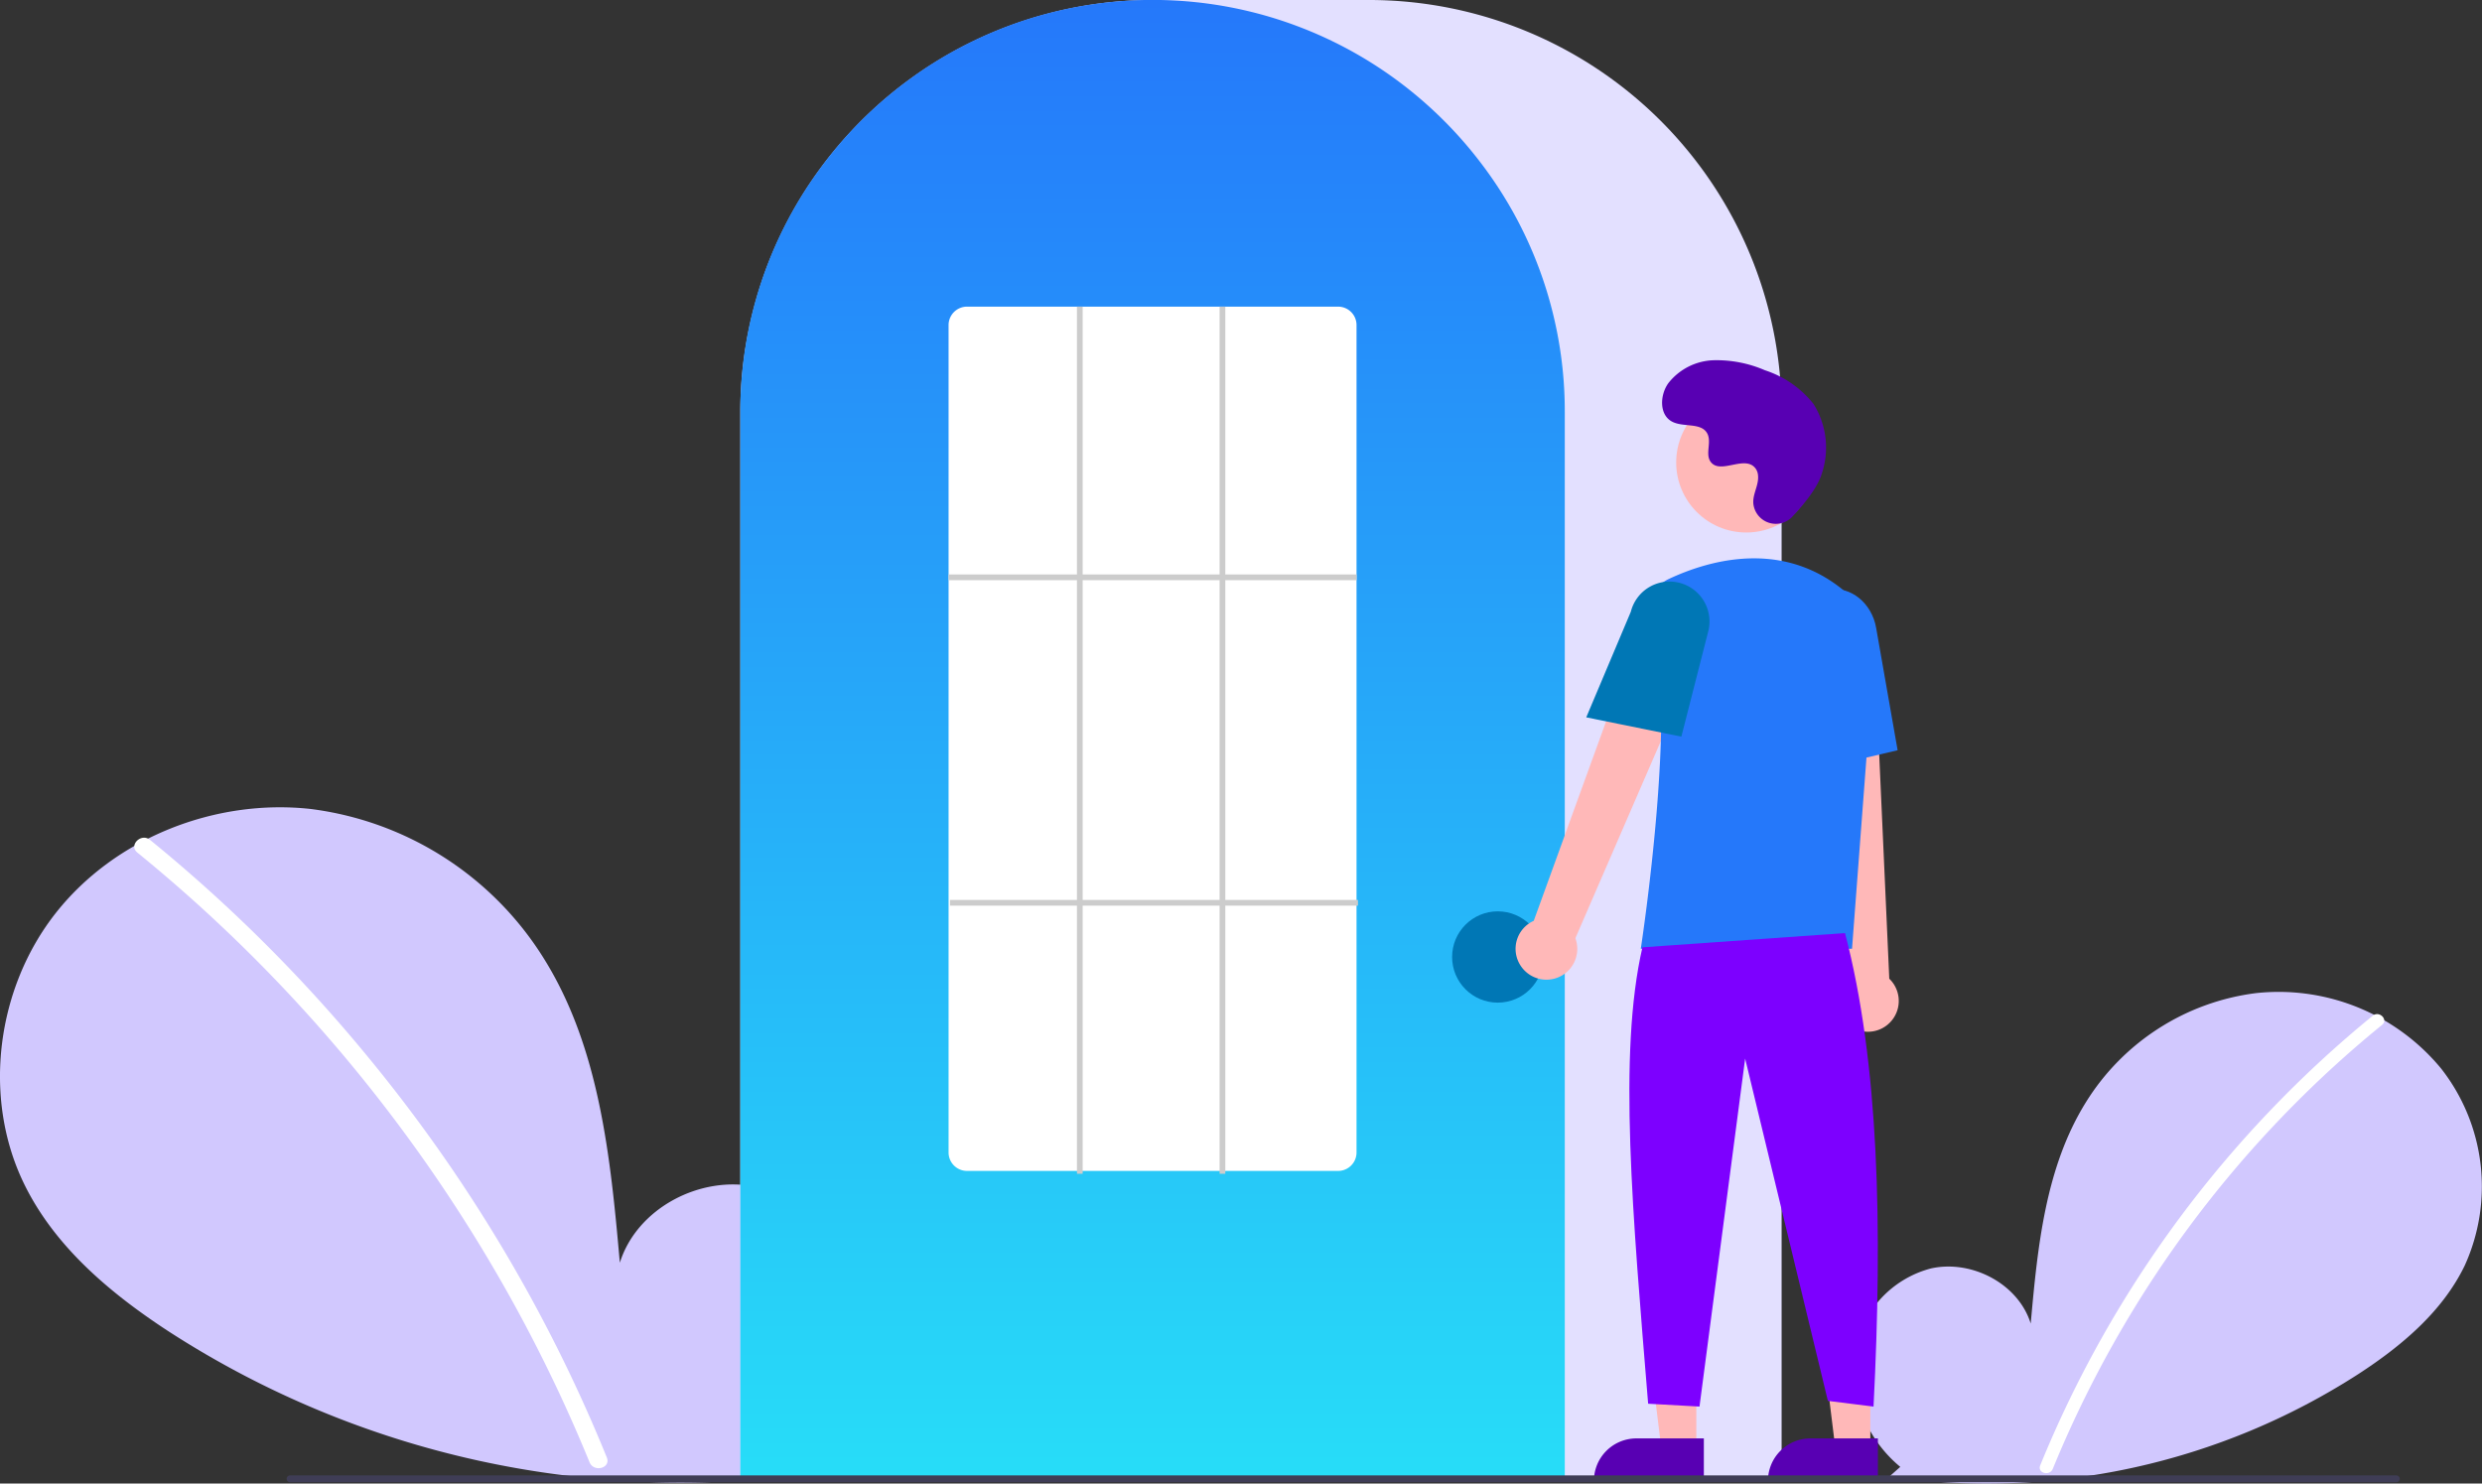 <svg xmlns="http://www.w3.org/2000/svg" viewBox="0 0 290.512 173.672">
  <rect x="0" y="0" width="290.512" height="173.672" fill="#333333" stroke="none"/>
  <defs>
    <linearGradient id="authLinearGradientA" x1=".5" x2=".5" y2="1">
      <stop offset="0" stop-color="#2578fa"/>
      <stop offset="1" stop-color="#27ddf8"/>
    </linearGradient>
  </defs>
  <path fill="#d1c8fe" d="M222.423 171.721a15.012 15.012 0 0 1-5.386-12.941 12.136 12.136 0 0 1 9.022-10.3c4.76-1.026 10.186 1.815 11.632 6.464.8-8.964 1.713-18.3 6.479-25.939a27.471 27.471 0 0 1 19.892-12.745 24.647 24.647 0 0 1 21.682 8.851 22.369 22.369 0 0 1 2.751 23.03c-2.607 5.408-7.409 9.432-12.441 12.706a80.292 80.292 0 0 1-54.915 12.013Z"/>
  <path fill="#fff" d="M277.732 118.903a132.484 132.484 0 0 0-38.928 52.638c-.371.91 1.106 1.306 1.473.406a131.01 131.01 0 0 1 38.535-51.964c.763-.621-.324-1.7-1.08-1.08Z"/>
  <path fill="#d1c8fe" d="M93.52 170.872c5.109-4.317 8.211-11.136 7.4-17.774s-5.854-12.741-12.392-14.151-13.99 2.493-15.976 8.879c-1.093-12.313-2.352-25.142-8.9-35.627a37.731 37.731 0 0 0-27.321-17.5c-11.127-1.215-22.842 3.375-29.781 12.157s-8.638 21.55-3.778 31.632c3.58 7.427 10.176 12.955 17.087 17.452a110.281 110.281 0 0 0 75.425 16.5"/>
  <path fill="#fff" d="M17.558 98.32a180.435 180.435 0 0 1 25.146 24.97 180.961 180.961 0 0 1 28.322 47.329c.51 1.25-1.519 1.794-2.024.558a179.1 179.1 0 0 0-16.365-30.964 179.791 179.791 0 0 0-36.563-40.409c-1.048-.853.445-2.33 1.484-1.484Z"/>
  <path fill="#e3e0ff" d="M208.534 173.306H86.653V48.252A48.306 48.306 0 0 1 134.905 0h25.378a48.306 48.306 0 0 1 48.252 48.252Z"/>
  <path fill="url(#authLinearGradientA)" d="M521 363.239h-96.5V238.185a47.878 47.878 0 0 1 9.215-28.365c.222-.3.443-.6.671-.9a48.242 48.242 0 0 1 10.27-9.968c.22-.16.441-.318.666-.475a48.139 48.139 0 0 1 10.509-5.5c.221-.084.445-.167.67-.248a48.091 48.091 0 0 1 10.388-2.45c.22-.03.445-.053.671-.077a48.849 48.849 0 0 1 10.387 0c.225.023.45.047.673.077a48.082 48.082 0 0 1 10.38 2.459c.225.08.449.164.671.248a48.017 48.017 0 0 1 10.387 5.415c.224.154.449.312.67.469a48.75 48.75 0 0 1 6.139 5.2 48.177 48.177 0 0 1 4.249 4.859c.227.294.448.592.67.894A47.879 47.879 0 0 1 521 238.185Z" transform="translate(-337.847 -189.933)"/>
  <circle cx="5.343" cy="5.343" r="5.343" fill="#0077b5" transform="translate(169.966 106.688)"/>
  <path fill="#ffb8b8" d="M198.55 169.56h-4.094l-1.948-15.79h6.042Z"/>
  <path fill="#5800b3" d="M191.531 168.39h7.9v4.971h-12.866a4.971 4.971 0 0 1 4.966-4.971Z"/>
  <path fill="#ffb8b8" d="M218.919 169.56h-4.094l-1.948-15.79h6.042Z"/>
  <path fill="#5800b3" d="M211.901 168.39h7.9v4.971h-12.866a4.971 4.971 0 0 1 4.966-4.971Z"/>
  <path fill="#ffb8b8" d="M178.013 113.089a3.587 3.587 0 0 1 1.506-5.29l13.916-38.357 6.848 3.737-15.89 36.655a3.607 3.607 0 0 1-6.381 3.255Zm38.814 7.208a3.587 3.587 0 0 1-.966-5.415l-4.311-40.575 7.793.356 1.792 39.911a3.607 3.607 0 0 1-4.307 5.723Z"/>
  <circle cx="8.201" cy="8.201" r="8.201" fill="#ffb8b8" transform="translate(196.194 45.935)"/>
  <path fill="#2578fa" d="M216.775 111.069h-24.726l.03-.192c.044-.288 4.407-28.864 1.189-38.213a3.945 3.945 0 0 1 2.027-4.87c4.6-2.166 13.426-4.832 20.877 1.639a9.428 9.428 0 0 1 3.159 7.812Z"/>
  <path fill="#0077b5" d="m196.799 86.235-11.132-2.258 5.218-12.365a4.674 4.674 0 1 1 9.051 2.337Z"/>
  <path fill="#2578fa" d="m211.055 90.429-.669-15.341c-.508-2.884 1.143-5.61 3.682-6.056s5.019 1.556 5.529 4.461l2.516 14.335Z"/>
  <path fill="#7d00ff" d="M215.953 109.232c3.978 15.152 4.413 34.417 3.339 55.431l-5.343-.668-9.684-40.071-5.343 40.738-6.011-.334c-1.8-22.049-3.544-40.977-.668-53.427Z"/>
  <path fill="#5800b3" d="M209.799 60.475a2.649 2.649 0 0 1-4.571-1.472 2.691 2.691 0 0 1 0-.52c.1-.986.673-1.882.536-2.923a1.532 1.532 0 0 0-.281-.718c-1.219-1.633-4.081.73-5.232-.748-.706-.906.124-2.333-.418-3.346-.715-1.337-2.831-.677-4.159-1.41-1.477-.815-1.389-3.081-.416-4.459a7.013 7.013 0 0 1 5.317-2.707 14.263 14.263 0 0 1 6.008 1.173 12.006 12.006 0 0 1 5.677 3.936 9.609 9.609 0 0 1 .971 8.182c-.49 1.657-2.182 3.681-3.432 5.012Z"/>
  <path fill="#3f3d56" d="M280.487 173.521H33.955a.4.4 0 0 1 0-.8h246.532a.4.4 0 1 1 0 .8Z"/>
  <path fill="#fff" d="M156.609 137.075h-43.41a2.159 2.159 0 0 1-2.17-2.142V38.039a2.159 2.159 0 0 1 2.17-2.142h43.41a2.159 2.159 0 0 1 2.17 2.142v96.894a2.159 2.159 0 0 1-2.17 2.142Z"/>
  <path fill="#ccc" d="M111.029 67.249h47.751v.668h-47.751zm.167 38.104h47.751v.668h-47.751z"/>
  <path fill="#ccc" d="M126.055 35.897h.668v101.512h-.668zm16.697 0h.668v101.512h-.668z"/>
</svg>